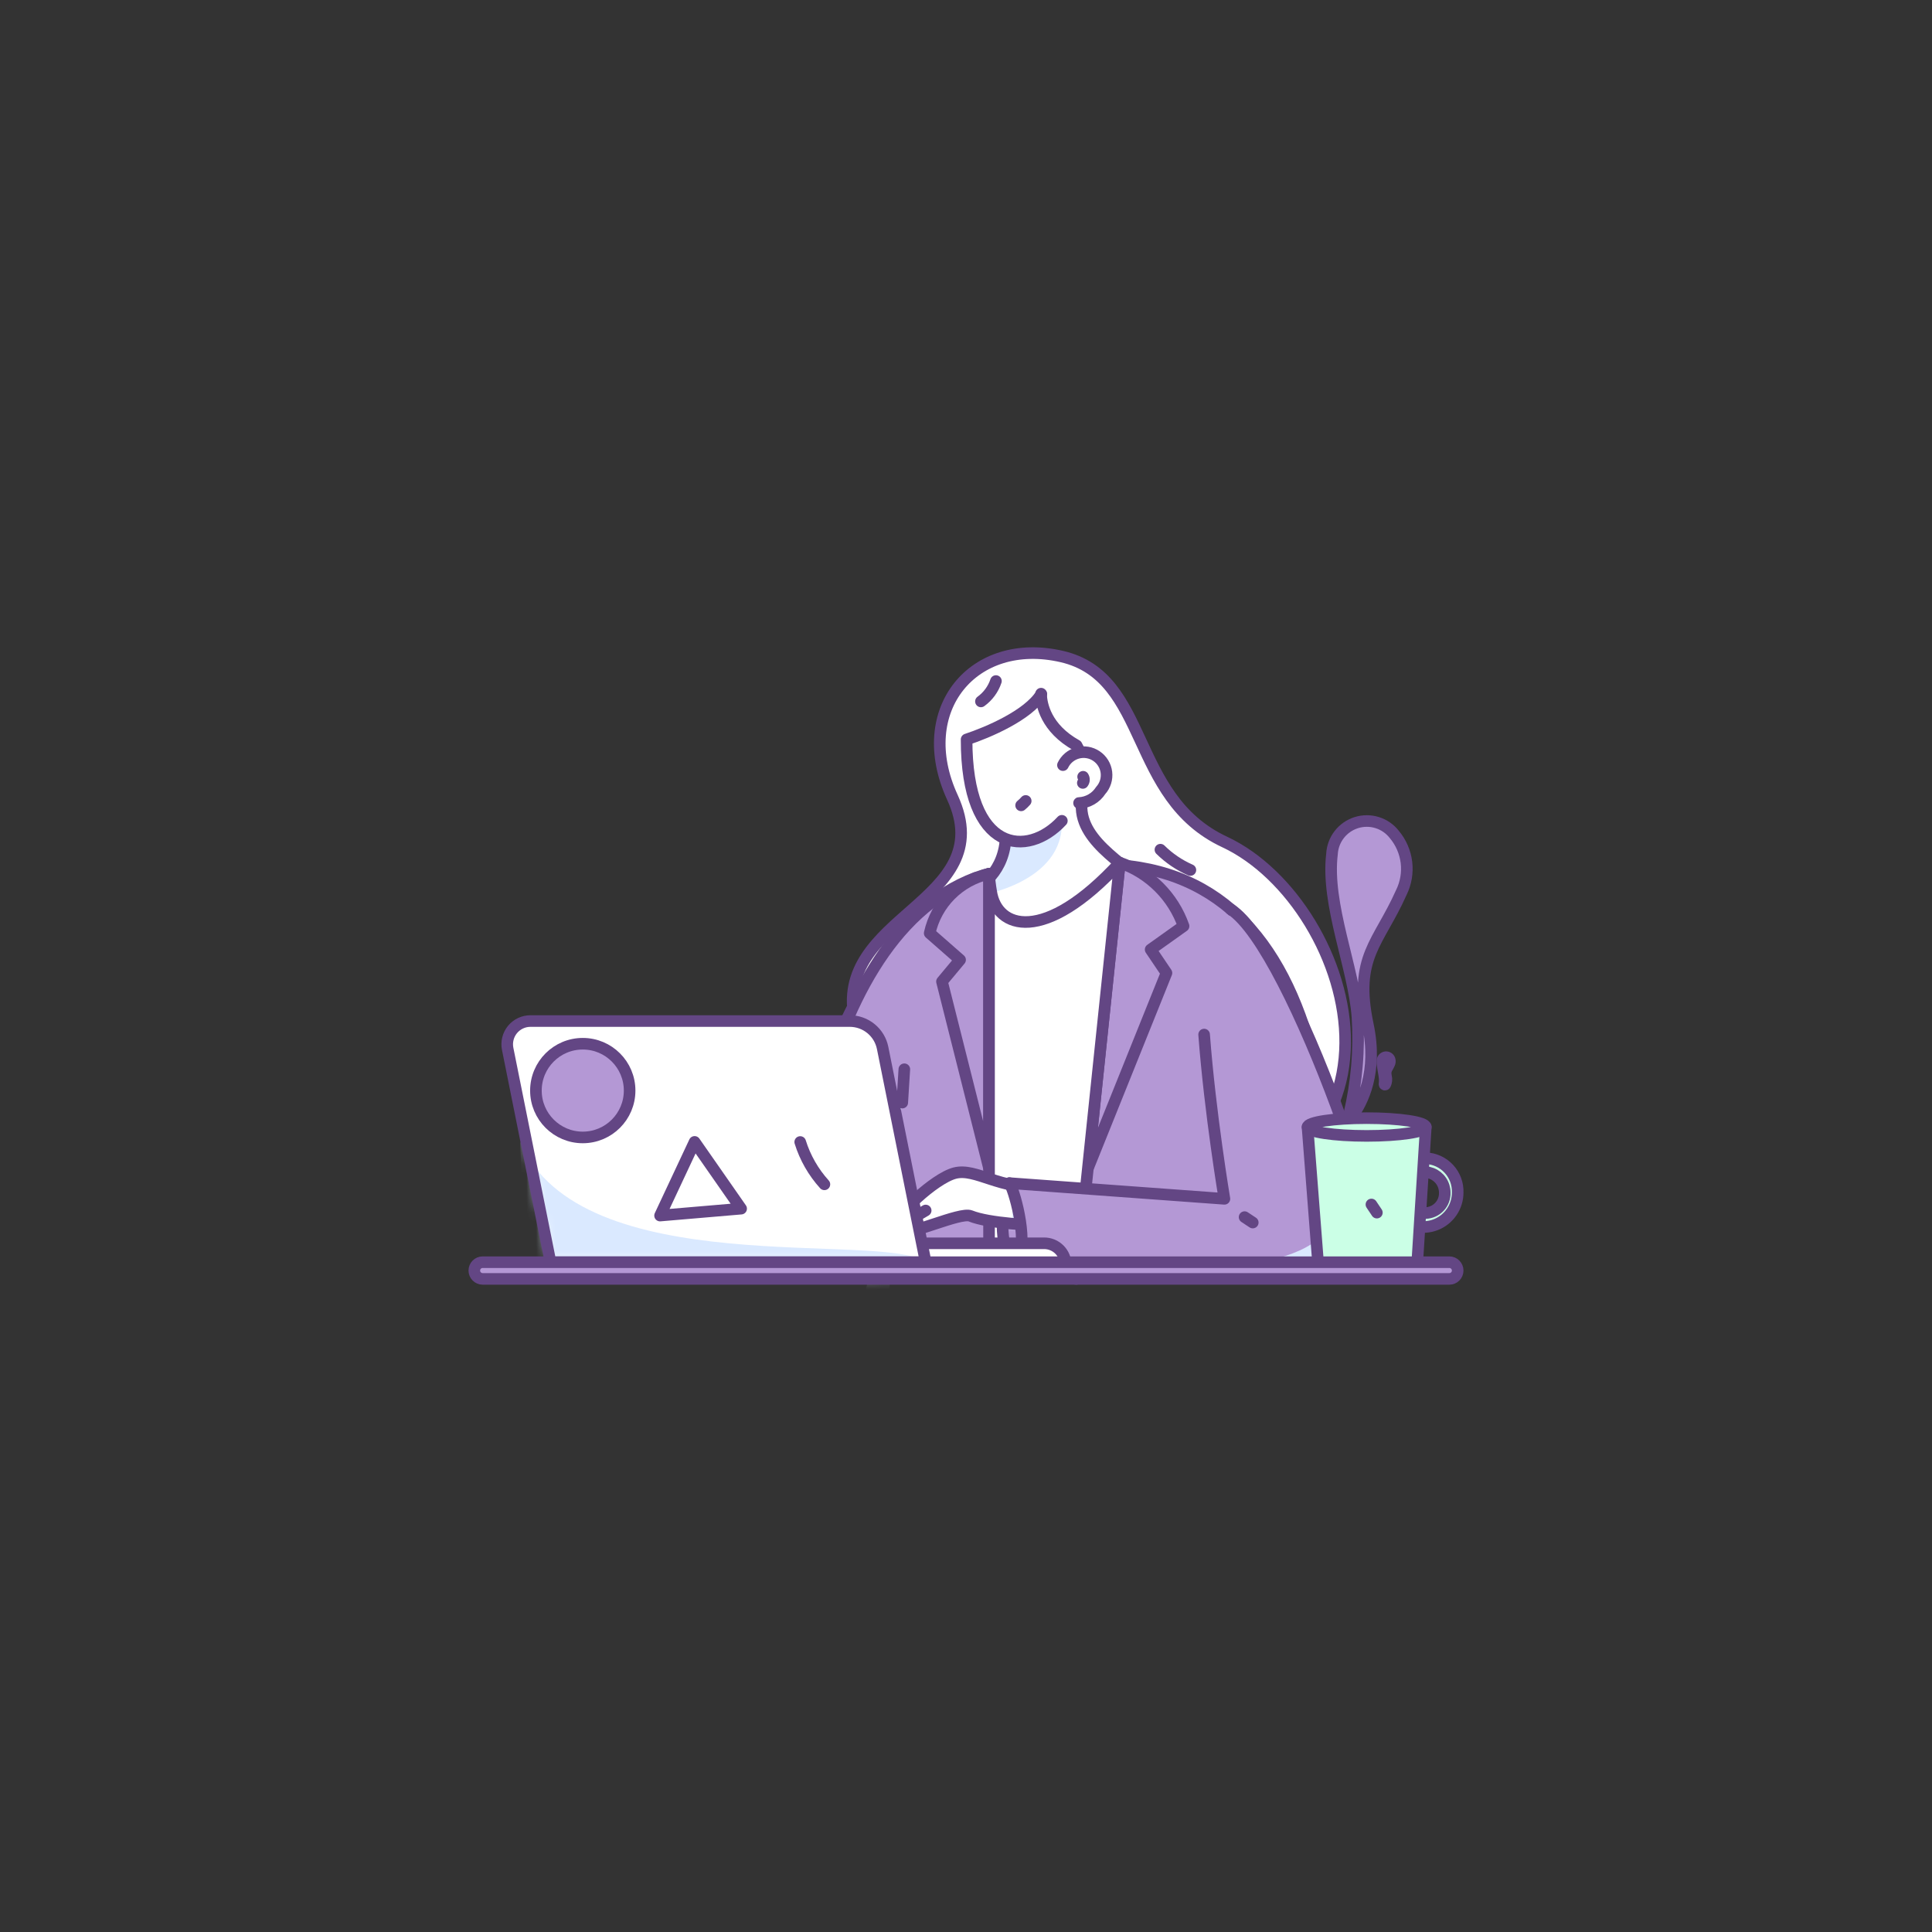 <svg width="200" height="200" viewBox="0 0 200 200" fill="none" xmlns="http://www.w3.org/2000/svg">
<rect x="0" y="0" width="200" height="200" fill="#333333" stroke="none"/>
<path d="M126.766 87.155C116.846 82.524 119.047 70.079 109.922 67.965C100.798 65.852 94.413 73.456 98.59 82.536C103.628 93.49 85.891 94.74 88.537 105.819C93.154 125.141 117.271 125.515 117.271 125.515C149.463 123.461 140.534 93.582 126.766 87.155Z" fill="white" stroke="#634684" stroke-width="1.2" stroke-linecap="round" stroke-linejoin="round"/>
<path d="M103.102 81.687C107.145 91.892 97.764 93.343 97.764 93.343L104.73 105.537C104.73 105.537 118.543 98.436 119.086 95.656C119.479 95.047 119.651 94.322 119.575 93.601C119.499 92.881 119.179 92.208 118.668 91.694C116.501 89.384 111.123 86.803 112.073 82.499C113.186 77.461 103.102 81.687 103.102 81.687Z" fill="white"/>
<mask id="mask0_84_3" style="mask-type:luminance" maskUnits="userSpaceOnUse" x="97" y="80" width="23" height="26">
<path d="M103.102 81.687C107.145 91.892 97.764 93.343 97.764 93.343L104.73 105.537C104.73 105.537 118.543 98.436 119.086 95.656C119.479 95.047 119.651 94.322 119.575 93.601C119.499 92.881 119.179 92.208 118.668 91.694C116.501 89.384 111.123 86.803 112.073 82.499C113.186 77.461 103.102 81.687 103.102 81.687Z" fill="white"/>
</mask>
<g mask="url(#mask0_84_3)">
<path d="M101.388 92.71C101.388 92.71 110.169 91.382 109.922 84.969C109.675 78.556 102.722 83.184 102.722 83.184L101.388 92.71Z" fill="#DAE9FF"/>
</g>
<path d="M103.102 81.687C107.145 91.892 97.764 93.343 97.764 93.343L104.73 105.537C104.73 105.537 118.543 98.436 119.086 95.656C119.479 95.047 119.651 94.322 119.575 93.601C119.499 92.881 119.179 92.208 118.668 91.694C116.501 89.384 111.123 86.803 112.073 82.499C113.186 77.461 103.102 81.687 103.102 81.687Z" stroke="#634684" stroke-width="1.2" stroke-linecap="round" stroke-linejoin="round"/>
<path d="M107.8 71.838L107.772 71.808C107.772 71.832 107.772 71.852 107.773 71.878C107.782 71.865 107.792 71.851 107.8 71.838Z" fill="white" stroke="#634684" stroke-width="1.2" stroke-linecap="round" stroke-linejoin="round"/>
<path d="M112.704 79.832L111.654 77.559C111.654 77.559 111.581 77.413 111.447 77.163C108.242 75.374 107.806 72.887 107.774 71.878C106.431 74.034 102.294 75.815 100.062 76.548C100.048 88.378 106.383 88.801 109.923 84.969" fill="white"/>
<path d="M112.704 79.832L111.654 77.559C111.654 77.559 111.581 77.413 111.447 77.163C108.242 75.374 107.806 72.887 107.774 71.878C106.431 74.034 102.294 75.815 100.062 76.548C100.048 88.378 106.383 88.801 109.923 84.969" stroke="#634684" stroke-width="1.2" stroke-linecap="round" stroke-linejoin="round"/>
<path d="M111.703 83.128C112.152 83.106 112.589 82.977 112.977 82.752C113.366 82.528 113.696 82.213 113.939 81.835C114.167 81.583 114.339 81.284 114.442 80.959C114.545 80.634 114.577 80.291 114.536 79.953C114.495 79.615 114.381 79.289 114.203 78.999C114.025 78.708 113.787 78.459 113.504 78.269C113.222 78.078 112.902 77.951 112.565 77.895C112.229 77.839 111.885 77.856 111.556 77.945C111.227 78.034 110.921 78.192 110.659 78.41C110.396 78.627 110.184 78.899 110.036 79.206" fill="white"/>
<path d="M111.703 83.128C112.152 83.106 112.589 82.977 112.977 82.752C113.366 82.528 113.696 82.213 113.939 81.835C114.167 81.583 114.339 81.284 114.442 80.959C114.545 80.634 114.577 80.291 114.536 79.953C114.495 79.615 114.381 79.289 114.203 78.999C114.025 78.708 113.787 78.459 113.504 78.269C113.222 78.078 112.902 77.951 112.565 77.895C112.229 77.839 111.885 77.856 111.556 77.945C111.227 78.034 110.921 78.192 110.659 78.41C110.396 78.627 110.184 78.899 110.036 79.206" stroke="#634684" stroke-width="1.2" stroke-linecap="round" stroke-linejoin="round"/>
<path d="M102.386 130.474V90.447C102.386 90.447 84.394 94.864 81.395 131.224L102.386 130.474Z" fill="#B498D5" stroke="#634684" stroke-width="1.2" stroke-linecap="round" stroke-linejoin="round"/>
<path d="M82.145 132.349C82.145 132.349 83.059 97.582 101.022 90.859C102.295 90.382 102.385 96.18 107.025 96.25C114.85 96.367 115.897 89.558 115.897 89.558C127.38 90.447 133.791 98.849 136.502 112.064C139.583 127.08 135.748 131.224 135.748 131.224L82.145 132.349Z" fill="#B498D5"/>
<mask id="mask1_84_3" style="mask-type:luminance" maskUnits="userSpaceOnUse" x="82" y="89" width="56" height="44">
<path d="M82.145 132.349C82.145 132.349 83.059 97.582 101.022 90.859C102.295 90.382 102.385 96.18 107.025 96.25C114.85 96.367 115.897 89.558 115.897 89.558C127.38 90.447 133.791 98.849 136.502 112.064C139.583 127.08 135.748 131.224 135.748 131.224L82.145 132.349Z" fill="white"/>
</mask>
<g mask="url(#mask1_84_3)">
<path d="M89.468 134.579L89.684 133.326L93.549 110.835L91.891 136.127" fill="#DAE9FF"/>
</g>
<path d="M82.145 132.349C82.145 132.349 83.059 97.582 101.022 90.859C102.295 90.382 102.385 96.18 107.025 96.25C114.85 96.367 115.897 89.558 115.897 89.558C127.38 90.447 133.791 98.849 136.502 112.064C139.583 127.08 135.748 131.224 135.748 131.224L82.145 132.349Z" stroke="#634684" stroke-width="1.2" stroke-linecap="round" stroke-linejoin="round"/>
<path d="M102.387 120.948L97.513 101.611L99.388 99.362L96.241 96.603C96.57 95.097 97.323 93.716 98.412 92.625C99.502 91.534 100.881 90.778 102.387 90.447V120.948Z" fill="#B498D5" stroke="#634684" stroke-width="1.2" stroke-linecap="round" stroke-linejoin="round"/>
<path d="M112.617 120.948L120.752 100.722L119.114 98.296L122.522 95.868C121.987 94.347 121.116 92.967 119.974 91.83C118.831 90.694 117.447 89.829 115.924 89.302L112.617 120.948Z" fill="#B498D5" stroke="#634684" stroke-width="1.2" stroke-linecap="round" stroke-linejoin="round"/>
<path d="M102.386 131.224V90.447C102.426 91.064 102.499 91.679 102.605 92.288C103.176 96.15 108.093 97.811 115.924 89.302L111.421 132.391L102.386 131.224Z" fill="white"/>
<path d="M102.386 131.224V90.447C102.426 91.064 102.499 91.679 102.605 92.288C103.176 96.15 108.093 97.811 115.924 89.302L111.421 132.391L102.386 131.224Z" stroke="#634684" stroke-width="1.2" stroke-linecap="round" stroke-linejoin="round"/>
<path d="M105.946 122.84L104.49 122.477C103.227 126.626 103.743 130.366 105.385 130.474C106.702 130.561 108.888 125.116 108.888 125.116L106.848 122.97" fill="#B498D5"/>
<path d="M105.946 122.84L104.49 122.477C103.227 126.626 103.743 130.366 105.385 130.474C106.702 130.561 108.888 125.116 108.888 125.116L106.848 122.97" stroke="#634684" stroke-width="1.2" stroke-linecap="round" stroke-linejoin="round"/>
<path d="M107.78 122.848C103.558 123.2 101.025 120.878 98.844 121.44C96.663 122.003 92.582 126.014 93.075 126.366C93.567 126.718 95.826 125.31 95.826 125.31C95.826 125.31 93.004 126.858 93.497 127.421C93.99 127.984 99.394 125.444 100.462 125.873C102.386 126.646 106.725 126.858 109.433 126.929C112.142 126.999 107.78 122.848 107.78 122.848Z" fill="white"/>
<mask id="mask2_84_3" style="mask-type:luminance" maskUnits="userSpaceOnUse" x="93" y="121" width="18" height="7">
<path d="M107.78 122.848C103.558 123.2 101.025 120.878 98.844 121.44C96.663 122.003 92.582 126.014 93.075 126.366C93.567 126.718 95.826 125.31 95.826 125.31C95.826 125.31 93.004 126.858 93.497 127.421C93.99 127.984 99.394 125.444 100.462 125.873C102.386 126.646 106.725 126.858 109.433 126.929C112.142 126.999 107.78 122.848 107.78 122.848Z" fill="white"/>
</mask>
<g mask="url(#mask2_84_3)">
<path d="M99.495 128.528C100.463 125.873 101.289 128.352 103.189 128.704C105.088 129.056 104.894 123.41 104.894 123.41L107.657 126.476L107.797 127.503L99.495 128.528Z" fill="#DAE9FF"/>
</g>
<path d="M107.78 122.848C103.558 123.2 101.025 120.878 98.844 121.44C96.663 122.003 92.582 126.014 93.075 126.366C93.567 126.718 95.826 125.31 95.826 125.31C95.826 125.31 93.004 126.858 93.497 127.421C93.99 127.984 99.394 125.444 100.462 125.873C102.386 126.646 106.725 126.858 109.433 126.929C112.142 126.999 107.78 122.848 107.78 122.848Z" stroke="#634684" stroke-width="1.2" stroke-linecap="round" stroke-linejoin="round"/>
<path d="M124.65 107.097C125.264 115.239 126.751 124.102 126.751 124.102L104.49 122.477C104.865 122.852 106.509 128.225 105.385 130.474C105.385 130.474 139.87 132.349 142.494 131.974C145.118 131.599 133.773 98.252 127.4 94.128" fill="#B498D5"/>
<mask id="mask3_84_3" style="mask-type:luminance" maskUnits="userSpaceOnUse" x="104" y="94" width="39" height="39">
<path d="M124.65 107.097C125.264 115.239 126.751 124.102 126.751 124.102L104.49 122.477C104.865 122.852 106.509 128.225 105.385 130.474C105.385 130.474 139.87 132.349 142.494 131.974C145.118 131.599 133.773 98.252 127.4 94.128" fill="white"/>
</mask>
<g mask="url(#mask3_84_3)">
<path d="M103.189 128.704C121.349 133.71 137.142 131.062 137.417 126.476C137.692 121.89 141.476 135.094 141.476 135.094L134.562 138.402L103.785 135.399" fill="#DAE9FF"/>
</g>
<path d="M124.65 107.097C125.264 115.239 126.751 124.102 126.751 124.102L104.49 122.477C104.865 122.852 106.509 128.225 105.385 130.474C105.385 130.474 139.87 132.349 142.494 131.974C145.118 131.599 133.773 98.252 127.4 94.128" stroke="#634684" stroke-width="1.2" stroke-linecap="round" stroke-linejoin="round"/>
<path d="M89.68 128.704H108.093C108.684 128.704 109.25 128.939 109.668 129.357C110.086 129.774 110.321 130.341 110.321 130.932V131.224H89.68V128.704Z" fill="white" stroke="#634684" stroke-width="1.2" stroke-linecap="round" stroke-linejoin="round"/>
<path d="M147.597 119.898C146.882 119.845 146.168 120.008 145.548 120.367C144.927 120.725 144.429 121.262 144.118 121.908C143.807 122.554 143.698 123.279 143.805 123.987C143.912 124.696 144.23 125.356 144.718 125.881C145.205 126.407 145.84 126.773 146.539 126.932C147.238 127.092 147.968 127.037 148.635 126.775C149.303 126.513 149.875 126.056 150.279 125.464C150.683 124.872 150.899 124.172 150.899 123.455C150.931 122.546 150.602 121.661 149.983 120.994C149.364 120.327 148.506 119.933 147.597 119.898ZM147.597 125.572C147.172 125.604 146.747 125.507 146.377 125.293C146.008 125.08 145.711 124.76 145.526 124.376C145.341 123.991 145.276 123.56 145.34 123.138C145.404 122.716 145.593 122.323 145.883 122.011C146.174 121.698 146.551 121.48 146.967 121.385C147.383 121.29 147.818 121.323 148.215 121.479C148.612 121.635 148.953 121.907 149.193 122.259C149.434 122.612 149.562 123.028 149.562 123.455C149.582 123.996 149.386 124.523 149.017 124.92C148.649 125.317 148.138 125.551 147.597 125.572Z" fill="#CBFFE6" stroke="#634684" stroke-width="1.2" stroke-linecap="round" stroke-linejoin="round"/>
<path d="M146.692 131.046H136.47L135.354 116.668H147.597L146.692 131.046Z" fill="#CBFFE6"/>
<path d="M146.692 131.046H136.47L135.354 116.668H147.597L146.692 131.046Z" stroke="#634684" stroke-width="1.2" stroke-linecap="round" stroke-linejoin="round"/>
<path d="M141.476 117.588C144.857 117.588 147.597 117.176 147.597 116.668C147.597 116.16 144.857 115.749 141.476 115.749C138.095 115.749 135.354 116.16 135.354 116.668C135.354 117.176 138.095 117.588 141.476 117.588Z" fill="#CBFFE6" stroke="#634684" stroke-width="1.2" stroke-linecap="round" stroke-linejoin="round"/>
<path d="M144.336 86.378C143.884 85.799 143.266 85.372 142.564 85.154C141.863 84.936 141.112 84.937 140.411 85.157C139.71 85.377 139.093 85.805 138.642 86.385C138.191 86.965 137.928 87.669 137.888 88.402C137.248 93.638 140.159 100.209 140.522 105.277C140.739 108.673 140.448 112.082 139.66 115.393C139.644 115.433 139.642 115.478 139.656 115.519C139.67 115.56 139.698 115.595 139.735 115.616C139.773 115.638 139.817 115.646 139.86 115.638C139.902 115.629 139.94 115.606 139.967 115.571C141.051 114.093 142.634 110.96 141.605 106.098C140.111 99.039 142.705 97.685 145.063 92.392C145.539 91.427 145.724 90.344 145.595 89.276C145.466 88.209 145.028 87.201 144.336 86.378Z" fill="#B498D5" stroke="#634684" stroke-width="1.2" stroke-linecap="round" stroke-linejoin="round"/>
<path d="M143.87 109.757C143.853 109.66 143.8 109.574 143.722 109.515C143.643 109.456 143.545 109.43 143.448 109.441C143.35 109.452 143.261 109.5 143.197 109.575C143.134 109.65 143.102 109.746 143.107 109.844C143.093 110.366 143.304 111.136 143.337 111.594C143.357 111.804 143.353 112.016 143.325 112.224C143.322 112.235 143.322 112.247 143.327 112.257C143.332 112.267 143.341 112.274 143.351 112.278C143.362 112.282 143.373 112.281 143.383 112.277C143.394 112.272 143.401 112.264 143.405 112.253C143.523 112.004 143.55 111.723 143.484 111.456C143.337 110.76 143.592 110.626 143.825 110.105C143.877 109.996 143.892 109.875 143.87 109.757Z" fill="#B498D5" stroke="#634684" stroke-width="1.2" stroke-linecap="round" stroke-linejoin="round"/>
<path d="M95.827 130.662H56.992L52.553 108.575C52.483 108.226 52.492 107.866 52.578 107.521C52.663 107.176 52.825 106.854 53.05 106.578C53.276 106.303 53.56 106.081 53.882 105.929C54.203 105.777 54.554 105.698 54.91 105.698H87.969C88.77 105.698 89.547 105.975 90.166 106.483C90.786 106.991 91.211 107.697 91.369 108.483L95.827 130.662Z" fill="white"/>
<mask id="mask4_84_3" style="mask-type:luminance" maskUnits="userSpaceOnUse" x="52" y="105" width="44" height="26">
<path d="M95.827 130.662H56.992L52.553 108.575C52.483 108.226 52.492 107.866 52.578 107.521C52.663 107.176 52.825 106.854 53.05 106.578C53.276 106.303 53.56 106.081 53.882 105.929C54.203 105.777 54.554 105.698 54.91 105.698H87.969C88.77 105.698 89.547 105.975 90.166 106.483C90.786 106.991 91.211 107.697 91.369 108.483L95.827 130.662Z" fill="white"/>
</mask>
<g mask="url(#mask4_84_3)">
<path d="M53.841 118.18C60.036 132.917 91.448 127.374 95.827 130.662C100.205 133.949 87.066 137.328 86.221 137.516C85.376 137.703 63.039 134.7 63.039 134.7L56.094 134.23L54.217 127.503" fill="#DAE9FF"/>
<path d="M71.905 118.208L68.329 125.835L76.722 125.119L71.905 118.208Z" fill="white" stroke="#634684" stroke-width="1.2" stroke-linecap="round" stroke-linejoin="round"/>
<path d="M60.328 117.747C63.007 117.747 65.178 115.575 65.178 112.897C65.178 110.218 63.007 108.047 60.328 108.047C57.65 108.047 55.478 110.218 55.478 112.897C55.478 115.575 57.65 117.747 60.328 117.747Z" fill="#B498D5" stroke="#634684" stroke-width="1.2" stroke-linecap="round" stroke-linejoin="round"/>
</g>
<path d="M95.827 130.662H56.992L52.553 108.575C52.483 108.226 52.492 107.866 52.578 107.521C52.663 107.176 52.825 106.854 53.05 106.578C53.276 106.303 53.56 106.081 53.882 105.929C54.203 105.777 54.554 105.698 54.91 105.698H87.969C88.77 105.698 89.547 105.975 90.166 106.483C90.786 106.991 91.211 107.697 91.369 108.483L95.827 130.662Z" stroke="#634684" stroke-width="1.2" stroke-linecap="round" stroke-linejoin="round"/>
<path d="M150.034 130.662H49.966C49.488 130.662 49.101 131.049 49.101 131.526C49.101 132.003 49.488 132.391 49.966 132.391H150.034C150.512 132.391 150.899 132.003 150.899 131.526C150.899 131.049 150.512 130.662 150.034 130.662Z" fill="#B498D5" stroke="#634684" stroke-width="1.2" stroke-linecap="round" stroke-linejoin="round"/>
<path d="M112.125 80.411C112.187 80.507 112.217 80.621 112.211 80.735C112.206 80.849 112.165 80.959 112.094 81.049" stroke="#634684" stroke-width="1.2" stroke-linecap="round" stroke-linejoin="round"/>
<path d="M120.127 87.959C121.023 88.844 122.075 89.557 123.229 90.063" stroke="#634684" stroke-width="1.2" stroke-linecap="round" stroke-linejoin="round"/>
<path d="M103.099 70.501C102.814 71.349 102.272 72.087 101.546 72.611" stroke="#634684" stroke-width="1.2" stroke-linecap="round" stroke-linejoin="round"/>
<path d="M93.616 110.689L93.402 114.142" stroke="#634684" stroke-width="1.2" stroke-linecap="round" stroke-linejoin="round"/>
<path d="M128.839 125.996L129.685 126.557" stroke="#634684" stroke-width="1.2" stroke-linecap="round" stroke-linejoin="round"/>
<path d="M82.838 118.219C83.344 119.844 84.199 121.34 85.342 122.601" stroke="#634684" stroke-width="1.2" stroke-linecap="round" stroke-linejoin="round"/>
<path d="M141.969 124.688L142.533 125.531" stroke="#634684" stroke-width="1.2" stroke-linecap="round" stroke-linejoin="round"/>
<path d="M105.706 83.371C105.876 83.231 106.035 83.078 106.181 82.913Z" fill="white"/>
<path d="M105.706 83.371C105.876 83.231 106.035 83.078 106.181 82.913" stroke="#634684" stroke-width="1.2" stroke-linecap="round" stroke-linejoin="round"/>
</svg>

